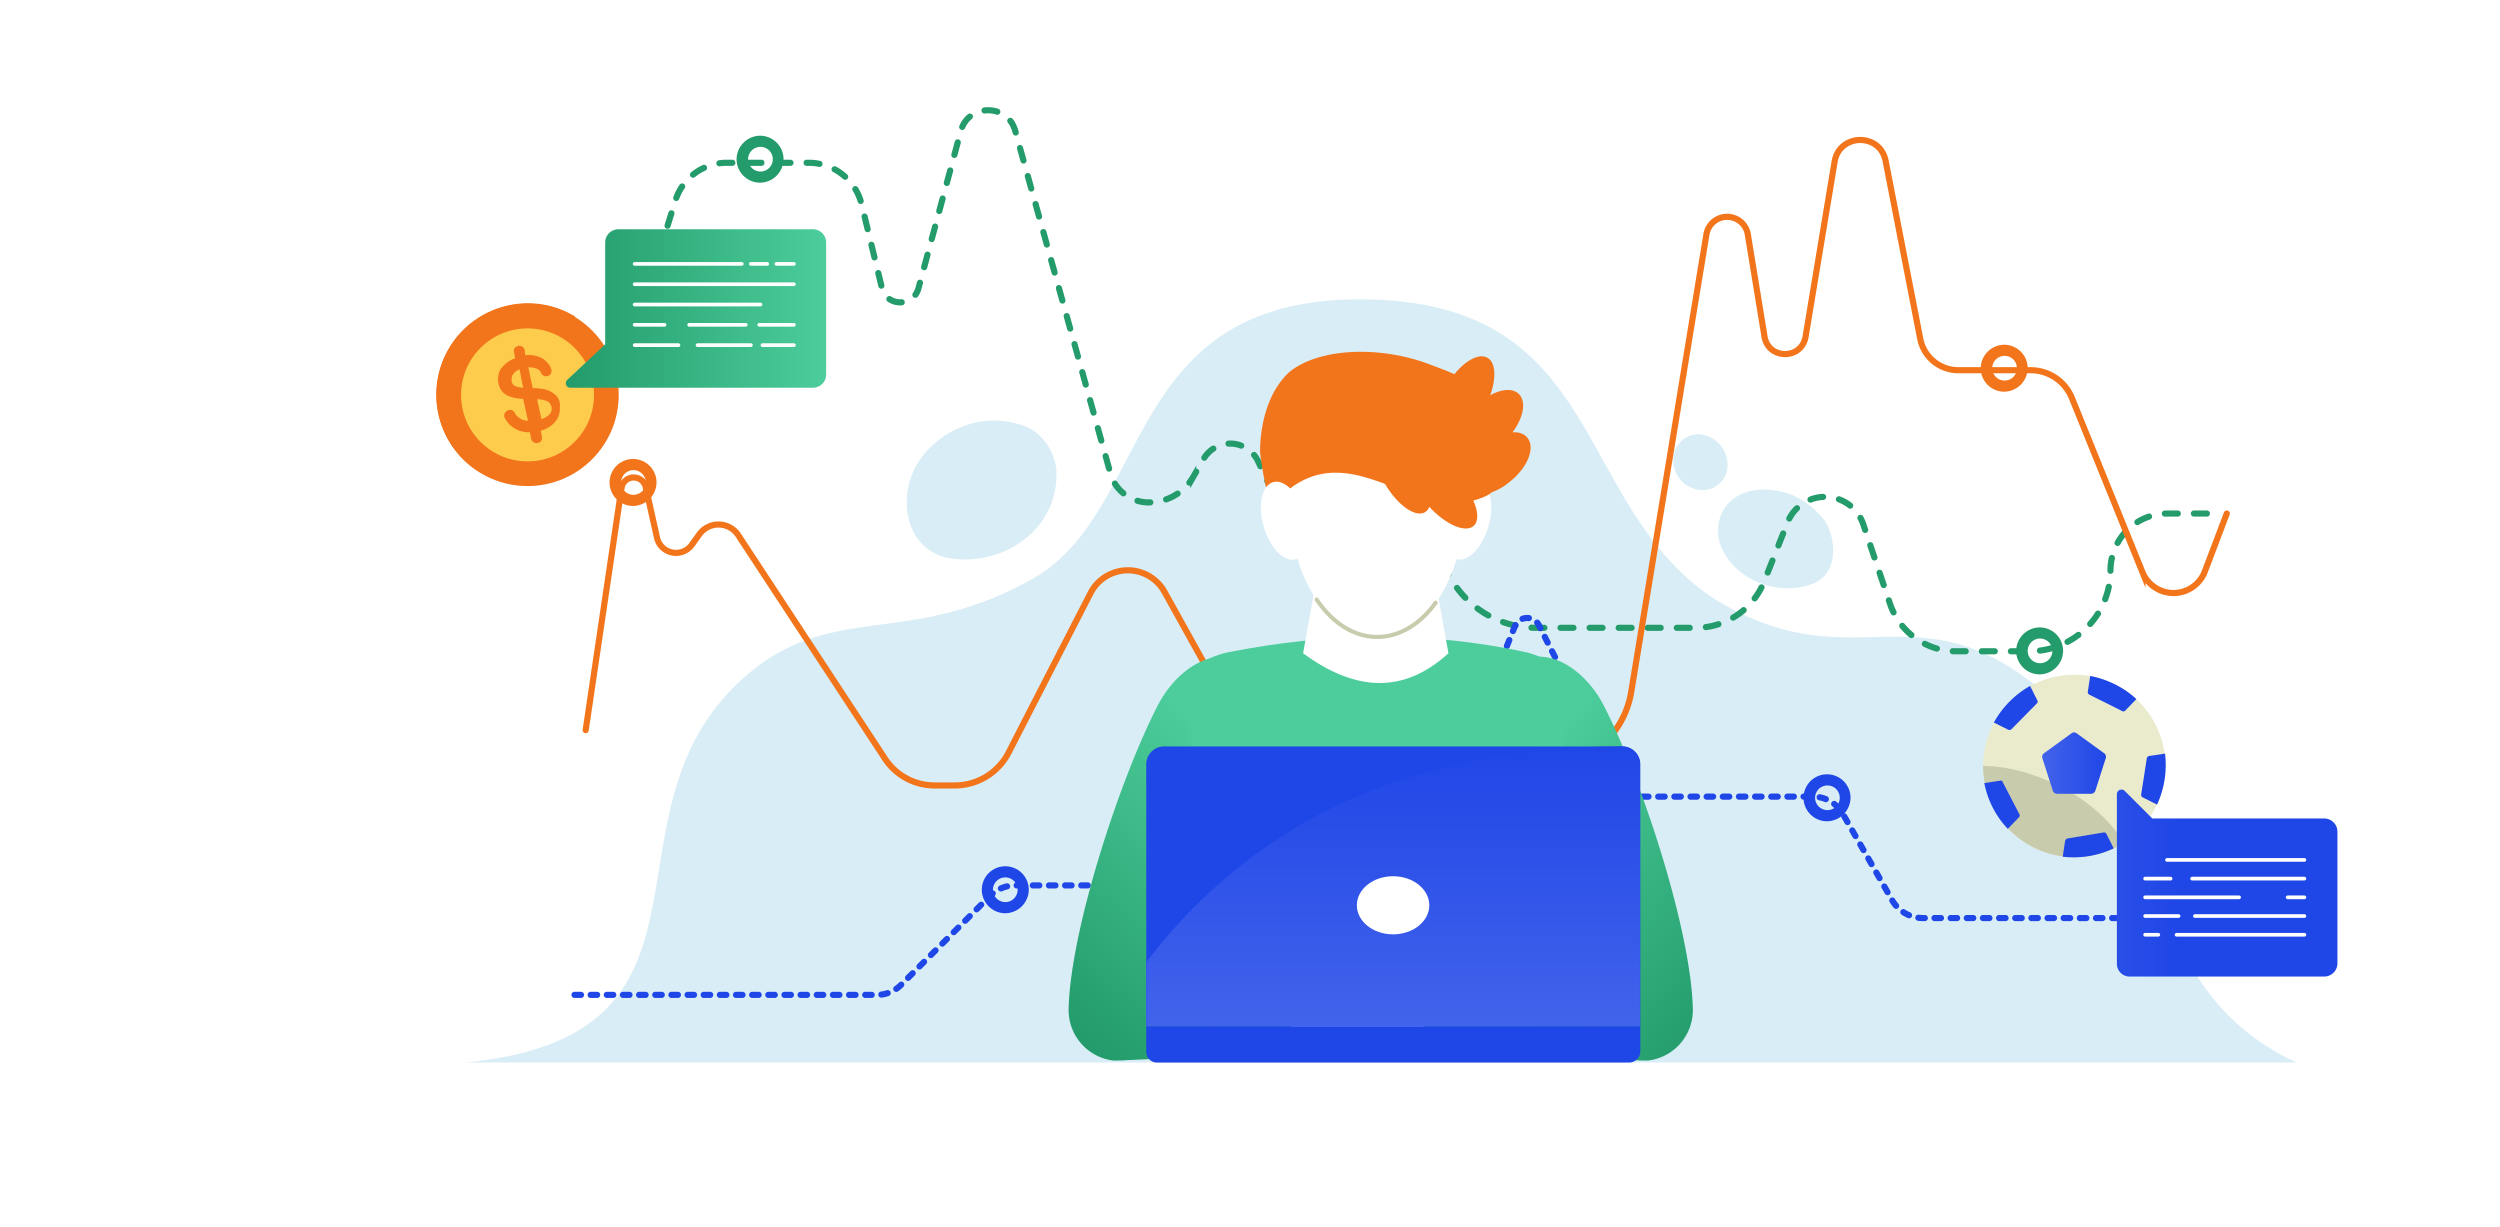 <svg xmlns="http://www.w3.org/2000/svg" xmlns:xlink="http://www.w3.org/1999/xlink" viewBox="10097 124.894 774 380"><defs><style>.a{fill:#fff}.b{fill:#d9edf6}.c{fill:#eaeacd}.d{fill:#c8cbac}.e{fill:url(#a)}.f{fill:url(#b)}.g{fill:url(#c)}.h{fill:url(#d)}.i{fill:url(#e)}.j{fill:url(#f)}.k{fill:#f2751c}.l{fill:url(#g)}.m{fill:#fecc4d}.n,.p,.r,.w,.y{fill:none;stroke-linecap:round;stroke-miterlimit:10}.n{stroke:#239b6a;stroke-dasharray:4 5}.n,.p,.r{stroke-width:1.906px}.o{fill:#239b6a}.p{stroke:#f2751c}.q{fill:#1f46e7}.r{stroke:#1f46e7;stroke-dasharray:2 3}.s{fill:url(#h)}.t{fill:url(#i)}.u{fill:#4ccd9b}.v{fill:url(#j)}.w{stroke:#c8cbac;stroke-width:1.266px}.x,.z{fill-rule:evenodd}.x{fill:url(#k)}.y{stroke:#fff;stroke-width:1.144px}.z{fill:url(#l)}</style><linearGradient id="a" x1=".003" y1=".502" x2="1" y2=".502" gradientUnits="objectBoundingBox"><stop offset="0" stop-color="#4263eb"/><stop offset="1" stop-color="#1f46e7"/></linearGradient><linearGradient id="b" x1="-4.532" y1="-29.185" x2="-3.187" y2="-29.185" xlink:href="#a"/><linearGradient id="c" x1="-16.67" y1="35.973" x2="-15.179" y2="35.973" xlink:href="#a"/><linearGradient id="d" x1="-96.114" y1="35.791" x2="-94.272" y2="35.791" xlink:href="#a"/><linearGradient id="e" x1="-89.174" y1="-32.394" x2="-87.892" y2="-32.394" xlink:href="#a"/><linearGradient id="f" x1="-105.382" y1="-49.066" x2="-102.722" y2="-49.066" xlink:href="#a"/><linearGradient id="g" x1="1.011" y1="-.099" x2="1.011" y2="-1.024" gradientUnits="objectBoundingBox"><stop offset="0" stop-color="#f2751c"/><stop offset="1" stop-color="#ffc400"/></linearGradient><linearGradient id="h" x1=".228" y1="1.089" x2=".723" y2=".399" gradientUnits="objectBoundingBox"><stop offset="0" stop-color="#239b6a"/><stop offset="1" stop-color="#4ccd9b"/></linearGradient><linearGradient id="i" x1=".912" y1="1.084" x2=".304" y2=".454" xlink:href="#h"/><linearGradient id="j" x1=".5" y1=".999" x2=".5" y2="0" xlink:href="#a"/><linearGradient id="k" x1="-.72" y1=".425" x2=".282" y2=".425" xlink:href="#a"/><linearGradient id="l" x1="0" y1=".499" x2="1" y2=".499" xlink:href="#h"/></defs><path class="a" d="M10097 124.894h774v380h-774z"/><path class="b" d="M10240.978 453.859h567c-54.6-25.638-35.129-84.31-81.968-117.713-37.594-28.72-56.7 0-98.731-26.131-44-29.582-32.91-92.445-109.332-92.445-73.093 0-64.1 64.1-100.21 85.912-36.978 21.324-59.658 8.628-85.419 27.117-55.841 41.662-1.977 114.632-91.34 123.26z"/><path class="b" d="M10424.019 269.956c1.356 18.859-17.133 31.185-34.39 27.487-13.559-3.7-14.791-20.954-7.4-30.815s20.954-14.791 33.65-9.121a17.073 17.073 0 0 1 8.14 12.449zm238.508 17.01c3.082 6.163 3.2 15.038-3.575 18.366-11.463 4.807-26.131-1.109-29.706-12.942-2.342-12.2 8.751-19.229 22.187-14.421a25.234 25.234 0 0 1 11.094 8.997zm-30.692-18.736a7.735 7.735 0 0 1-8.012 8.382 9.148 9.148 0 0 1-8.751-8.875 7.8 7.8 0 0 1 8.012-8.382 9.529 9.529 0 0 1 8.751 8.875z"/><g transform="translate(10710.968 333.804)"><circle class="c" cx="28.227" cy="28.227" r="28.227"/><path class="d" d="M43.511 52.015A28.3 28.3 0 0 1 0 28.226c13.682 0 34.39 8.505 43.511 23.789z"/><path class="e" d="M21.57 35.869l-3.2-9.984a1.348 1.348 0 0 1 .493-1.6l8.5-6.163a1.3 1.3 0 0 1 1.6 0l8.5 6.163a1.348 1.348 0 0 1 .493 1.6l-3.2 9.984a1.442 1.442 0 0 1-1.356.986H22.926a1.442 1.442 0 0 1-1.356-.986z"/><path class="f" d="M44.004 11.094l3.451-3.575a27.718 27.718 0 0 0-6.656-4.561A29.46 29.46 0 0 0 33.157.37l-.74 4.93a.825.825 0 0 0 .493.863l10.107 5.054a.746.746 0 0 0 .987-.123z"/><path class="g" d="M16.764 7.889l-2.219-4.437a29.183 29.183 0 0 0-11.217 11.34l4.437 2.219a.93.93 0 0 0 .986-.123l7.889-8.012a.746.746 0 0 0 .124-.987z"/><path class="h" d="M5.301 32.788l-4.93.74a28.476 28.476 0 0 0 7.272 14.175l3.451-3.575a.746.746 0 0 0 .123-.986L6.04 33.157c0-.246-.37-.493-.739-.369z"/><path class="i" d="M25.392 51.4l-.74 4.93a28.974 28.974 0 0 0 15.777-2.588l-2.219-4.437a.825.825 0 0 0-.863-.493l-11.092 1.845a1.081 1.081 0 0 0-.863.743z"/><path class="j" d="M50.66 26.008l-1.726 11.093a.825.825 0 0 0 .493.863l4.437 2.219a29.44 29.44 0 0 0 2.465-15.777l-4.93.74a.9.9 0 0 0-.739.862z"/></g><g transform="translate(10232.103 218.775)"><circle class="k" cx="28.227" cy="28.227" r="28.227" transform="translate(0 .15)"/><path class="l" d="M42.895 4.094A27.918 27.918 0 0 0 22.434.643 28.226 28.226 0 0 0 12.08 51.426z"/><circle class="m" cx="20.584" cy="20.584" r="20.584" transform="translate(7.642 7.793)"/><path class="k" d="M37.101 28.623c.123.247.37.37 0 0a7.561 7.561 0 0 0-4.191-2.1 25.952 25.952 0 0 0-3.082-.247l-1.356-6.41a5.464 5.464 0 0 1 2.465.37 2.684 2.684 0 0 1 .986.616 1.7 1.7 0 0 1 .37.493.934.934 0 0 1 .247.493 1.657 1.657 0 0 0 1.726.74 1.57 1.57 0 0 0 1.356-1.356 1.31 1.31 0 0 0-.123-.986c-.123-.247-.123-.37-.247-.616s-.247-.37-.37-.616a11.422 11.422 0 0 0-1.726-1.726 8.661 8.661 0 0 0-4.93-1.233h-.74l-.123-1.479a1.708 1.708 0 0 0-1.356-1.356 1.812 1.812 0 0 0-1.726.616 1.712 1.712 0 0 0-.247 1.356l.37 1.849a9.32 9.32 0 0 0-4.191 2.958 4.566 4.566 0 0 0-.986 2.219 6.109 6.109 0 0 0 0 2.588 5.611 5.611 0 0 0 .986 2.342 5.457 5.457 0 0 0 1.849 1.479 12.89 12.89 0 0 0 4.807.986l1.479 6.779a4.444 4.444 0 0 1-2.465-.74c-.37-.247-.616-.493-.986-.74-.123-.123-.247-.37-.37-.493a.934.934 0 0 1-.247-.493 1.656 1.656 0 0 0-1.726-.863 1.909 1.909 0 0 0-1.479 1.233 1.361 1.361 0 0 0 0 .986.64.64 0 0 0 .247.493c.123.247.247.37.37.616a8.3 8.3 0 0 0 1.726 1.849 9.035 9.035 0 0 0 4.684 1.726h.863l.37 1.972a1.708 1.708 0 0 0 1.356 1.356 1.812 1.812 0 0 0 1.726-.616 1.712 1.712 0 0 0 .247-1.356l-.37-1.837a8.721 8.721 0 0 0 4.437-2.712 6.2 6.2 0 0 0 1.479-4.561 4.213 4.213 0 0 0-1.109-3.579zM26.87 26.158c-.37 0-.863-.123-1.109-.123a4.7 4.7 0 0 1-1.233-.37 1.572 1.572 0 0 1-.863-.616 2.082 2.082 0 0 1-.37-1.233 4.624 4.624 0 0 1 .123-1.233 3.945 3.945 0 0 1 2.342-2.1zm8.751 7.149c-.37 1.356-1.849 2.1-3.081 2.588l-1.356-6.163a7.947 7.947 0 0 1 2.465.37 4.379 4.379 0 0 1 1.109.493 2.211 2.211 0 0 1 .616.863 2.39 2.39 0 0 1 .248 1.849z"/></g><path class="n" d="M10780.239 283.884h-12.207a17.622 17.622 0 0 0-17.626 17.626 25.04 25.04 0 0 1-25.022 25.022h-22.68a21.616 21.616 0 0 1-20.584-14.791l-8.258-24.529a12.475 12.475 0 0 0-23.419-.616l-7.272 18.366a22.8 22.8 0 0 1-21.2 14.3h-49.3a30.44 30.44 0 0 1-26.5-15.284l-13.805-23.912a10.034 10.034 0 0 0-17.01-.616l-3.575 5.177a10.4 10.4 0 0 1-18-1.479l-7.272-15.408a9.523 9.523 0 0 0-16.887-.74l-3.2 5.547a15.884 15.884 0 0 1-13.805 7.889 12.278 12.278 0 0 1-11.833-9l-29.459-106c-2.342-8.628-14.668-8.5-16.887.123l-13.068 48.562c-1.6 5.916-9.984 5.793-11.34-.123l-6.286-25.887a16.848 16.848 0 0 0-16.27-12.819h-25.392a16.679 16.679 0 0 0-16.023 11.829l-9.738 31.308c-1.873 6.034-2.021 9.2-8.288 10.5-.808.171 1.489 2.009.335 2.009"/><path class="o" d="M10516.958 276.241a7.286 7.286 0 0 0 7.272 7.272 7.367 7.367 0 0 0 7.272-7.272 7.272 7.272 0 0 0-14.545 0zm3.575 0a3.821 3.821 0 1 1 3.821 3.821 3.84 3.84 0 0 1-3.823-3.821zm-195.492-102.059a7.286 7.286 0 0 0 7.272 7.272 7.367 7.367 0 0 0 7.272-7.272 7.286 7.286 0 0 0-7.272-7.272 7.367 7.367 0 0 0-7.272 7.272zm3.575 0a3.821 3.821 0 1 1 3.821 3.821 3.84 3.84 0 0 1-3.821-3.821zm392.584 152.227a7.286 7.286 0 0 0 7.272 7.272 7.367 7.367 0 0 0 7.272-7.272 7.286 7.286 0 0 0-7.272-7.272 7.367 7.367 0 0 0-7.272 7.272zm3.575 0a3.821 3.821 0 1 1 3.821 3.821 3.84 3.84 0 0 1-3.823-3.821z"/><path class="p" d="M10278.325 350.934l11.093-74.942a3.822 3.822 0 0 1 7.519-.247l3.449 15.534a6.039 6.039 0 0 0 10.847 2.219l2.219-3.082a7.314 7.314 0 0 1 12.079.123l45.483 69.272a18.366 18.366 0 0 0 15.408 8.258h6.286a18.738 18.738 0 0 0 16.517-10.107l25.394-49.428a12.985 12.985 0 0 1 22.926-.37l22.187 39.936a28.5 28.5 0 0 0 24.9 14.545h69.764a28.051 28.051 0 0 0 27.61-23.419l23.3-141.749a6.493 6.493 0 0 1 12.819 0l5.177 31.678c1.233 7.149 11.463 7.149 12.7 0l9-54.234c1.479-8.751 14.052-9 15.777-.247l10.724 55.1a12.023 12.023 0 0 0 11.833 9.738h22.433a13.791 13.791 0 0 1 12.7 8.628l21.817 53.865a10.388 10.388 0 0 0 19.352-.247l6.779-17.873"/><path class="k" d="M10562.069 362.401a7.286 7.286 0 0 0 7.272 7.272 7.367 7.367 0 0 0 7.272-7.272 7.286 7.286 0 0 0-7.272-7.272 7.367 7.367 0 0 0-7.272 7.272zm3.575 0a3.821 3.821 0 1 1 3.821 3.821 3.84 3.84 0 0 1-3.821-3.821zm144.583-123.507a7.286 7.286 0 0 0 7.272 7.272 7.367 7.367 0 0 0 7.272-7.272 7.286 7.286 0 0 0-7.272-7.272 7.367 7.367 0 0 0-7.272 7.272zm3.575 0a3.821 3.821 0 1 1 3.821 3.821 3.84 3.84 0 0 1-3.821-3.821zm-428.082 35.376a7.286 7.286 0 0 0 7.272 7.272 7.367 7.367 0 0 0 7.272-7.272 7.272 7.272 0 0 0-14.545 0zm3.575 0a3.821 3.821 0 1 1 3.821 3.821 3.84 3.84 0 0 1-3.821-3.821z"/><path class="q" d="M10400.968 400.364a7.286 7.286 0 0 0 7.272 7.272 7.367 7.367 0 0 0 7.272-7.272 7.272 7.272 0 1 0-14.545 0zm3.451 0a3.821 3.821 0 1 1 3.821 3.821 3.84 3.84 0 0 1-3.82-3.821zm250.958-28.473a7.286 7.286 0 0 0 7.272 7.272 7.367 7.367 0 0 0 7.272-7.272 7.272 7.272 0 0 0-14.545 0zm3.575 0a3.821 3.821 0 1 1 3.821 3.821 3.84 3.84 0 0 1-3.824-3.821z"/><path class="r" d="M10274.874 432.904h93.554a10.526 10.526 0 0 0 7.642-3.2l27.487-27.487a11.038 11.038 0 0 1 7.642-3.2h115.125a10.722 10.722 0 0 0 9.984-6.779l29.706-73.463a4.085 4.085 0 0 1 7.4-.37l25.761 50.906a4.115 4.115 0 0 0 3.575 2.219h55.467a10.674 10.674 0 0 1 9.368 5.423l15.284 26.747a10.974 10.974 0 0 0 9.368 5.423h93.924"/><path class="s" d="M10517.819 431.054l-53.865-5.67c7.765-28.35 16.394-54.481 26.5-77.407 4.191-12.079-5.793-18.119-11.956-19.475-9.245-1.972-18.366 5.793-22.926 14.545-11.833 22.8-27.364 70.258-27.733 94.664a15.724 15.724 0 0 0 13.928 15.531s3.2 0 3.944-.123l59.9-2.712c5.547-.123 21.2-3.821 21.447-9.368.374-5.546-3.692-10.23-9.239-9.985z"/><path class="a" d="M10515.724 448.682c3.7 1.849 10.6-.863 14.791-2.958a9.681 9.681 0 0 1 6.9-.74c1.6.37 4.437.986 6.779 1.356a7.631 7.631 0 0 0 6.286-1.972l1.6-1.479a2.139 2.139 0 0 0-.37-3.451l-19.722-8.628a20.707 20.707 0 0 0-12.819 0c-.74.247-1.356.493-2.1.74-7.4 2.835-8.258 13.189-1.356 17.01-.112.122-.112.122.011.122z"/><path class="t" d="M10531.131 431.054l53.865-5.67c-7.765-28.35-16.394-54.481-26.5-77.407-4.191-12.079 5.793-18.119 11.956-19.475 9.245-1.972 18.366 5.793 22.926 14.545 11.833 22.8 27.364 70.258 27.733 94.664a15.724 15.724 0 0 1-13.928 15.531s-3.2 0-3.944-.123l-59.9-2.712c-5.547-.123-21.2-3.821-21.447-9.368-.375-5.546 3.693-10.23 9.239-9.985z"/><path class="a" d="M10533.228 448.682c-3.7 1.849-10.6-.863-14.791-2.958a9.681 9.681 0 0 0-6.9-.74c-1.6.37-4.437.986-6.779 1.356a7.631 7.631 0 0 1-6.286-1.972l-1.6-1.479a2.139 2.139 0 0 1 .37-3.451l19.722-8.628a20.707 20.707 0 0 1 12.819 0c.74.247 1.356.493 2.1.74 7.4 2.835 8.258 13.189 1.356 17.01.112.122.112.122-.011.122z"/><path class="u" d="M10581.298 338.365c.74-6.163-4.807-9.614-11.463-11.463-30.322-6.656-61.383-6.286-92.938 0-7.4 1.726-12.2 5.423-11.463 11.463l2.588 88.87h110.934z"/><g transform="translate(10451.876 355.99)"><path class="q" d="M152.842 86.652H0V5.547A5.524 5.524 0 0 1 5.547 0h141.871a5.524 5.524 0 0 1 5.547 5.547v81.105z"/><path class="v" d="M147.295-.001a5.524 5.524 0 0 1 5.547 5.547v81.105H0V66.807C34.759 21.324 84.926-.001 147.295-.001z"/><path class="q" d="M149.514 97.868H3.328A3.314 3.314 0 0 1 0 94.54v-7.889h152.965v7.889a3.5 3.5 0 0 1-3.451 3.328z"/><ellipse class="a" cx="11.217" cy="8.998" rx="11.217" ry="8.998" transform="translate(65.204 40.183)"/></g><g transform="translate(10484.748 233.811)"><ellipse class="a" cx="12.449" cy="6.656" rx="12.449" ry="6.656" transform="rotate(-73.662 70.001 -6.747)"/><path class="a" d="M60.683 93.337c-14.175 12.942-29.213 11.586-44.99 0l4.068-22.8h36.854z"/><ellipse class="a" cx="26.994" cy="40.922" rx="26.994" ry="40.922" transform="translate(11.625 6.439)"/><path class="w" d="M56.738 77.684c-4.807 6.656-11.217 10.6-18.119 10.6-7.272 0-13.928-4.437-18.736-11.586"/><path class="k" d="M85.334 26.9c-.986-1.479-2.712-2.1-4.807-1.972 3.2-4.314 4.314-9 2.219-11.586-1.726-2.1-5.423-1.972-9.121.123 1.849-5.177 1.726-9.861-.616-11.463-2.465-1.726-6.779.37-10.477 4.93-1.849-.863-4.191-1.726-7.149-2.835-16.024-6.286-35.129-5.177-44 2.219-9.614 8.875-9 24.775-9 24.775s1.233 12.079 4.068 17.01l5.054-5.67c19.105-14.545 37.225 7.642 55.22 4.068 3.451-.863 5.916-1.726 7.519-3.081a16.89 16.89 0 0 0 5.3-3.081c5.42-4.192 8.009-10.232 5.79-13.437z"/><ellipse class="a" cx="6.656" cy="12.449" rx="6.656" ry="12.449" transform="rotate(-16.338 147.099 21.116)"/><ellipse class="k" cx="6.287" cy="13.929" rx="6.287" ry="13.929" transform="rotate(-41.964 71.335 -40.252)"/><ellipse class="k" cx="6.286" cy="13.928" rx="6.286" ry="13.928" transform="rotate(-30.23 70.233 -48.508)"/></g><path class="x" d="M10756.451 427.235h60.151a4.1 4.1 0 0 0 4.068-4.068v-40.8a4.1 4.1 0 0 0-4.068-4.068h-53.249l-8.5-8.5a1.423 1.423 0 0 0-2.465.986v52.385a3.95 3.95 0 0 0 4.063 4.065z"/><path class="y" d="M10765.203 414.293h-4.068m49.304 0h-39.566m.616-5.793h-10.354m49.303 0h-33.896m13.682-5.794h-29.089m49.304 0h-5.177m-36.238-5.793h-7.889m49.304 0h-34.759m34.759-5.793h-42.525"/><path class="z" d="M10273.519 244.933h75.189a4.1 4.1 0 0 0 4.068-4.068v-40.922a4.1 4.1 0 0 0-4.068-4.068h-60.275a4.1 4.1 0 0 0-4.068 4.068v31.555l-11.71 10.97a1.4 1.4 0 0 0 .864 2.465z"/><path class="y" d="M10337.368 206.6h5.423m-13.312 0h5.054m-41.046 0h33.157m-33.157 6.286h49.304m-49.304 6.287h38.95m-.37 6.286h10.724m-32.417 0h17.503m-34.39 0h9.244m30.322 6.286h9.738m-29.829 0h16.517m-35.992 0h13.559"/></svg>